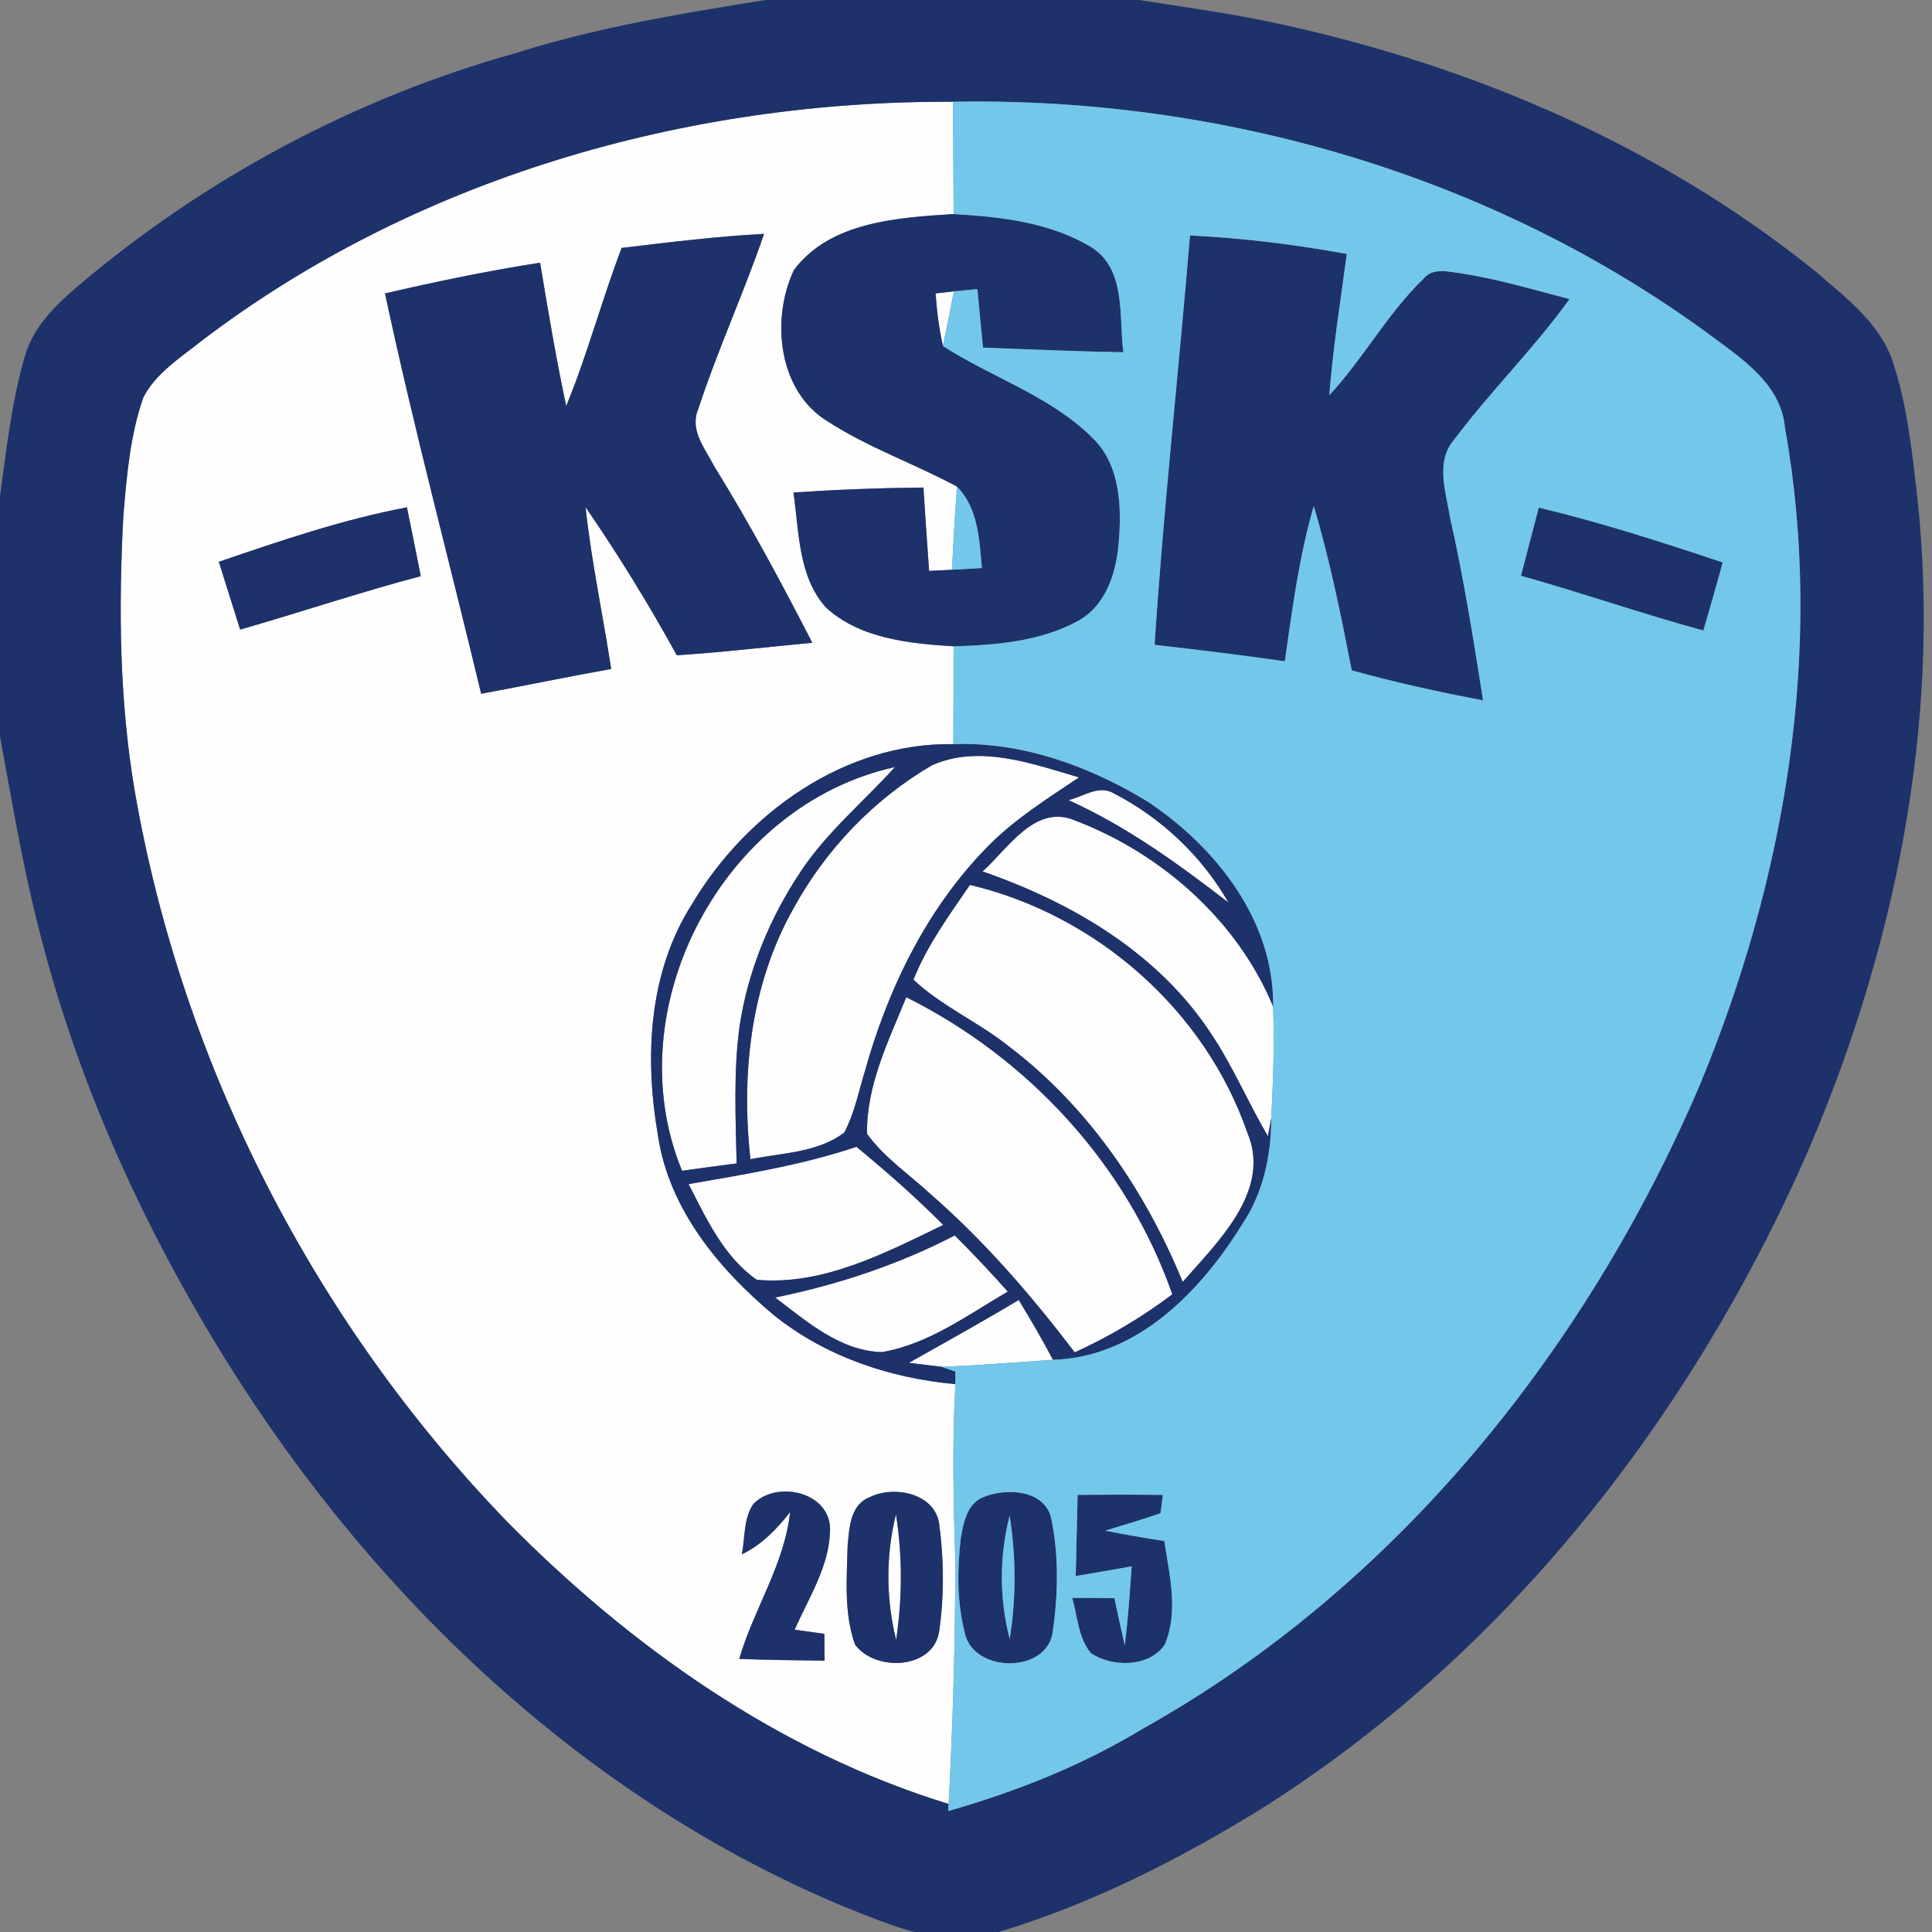 <?xml version="1.0" encoding="UTF-8"?>
<svg width="256px" height="256px" viewBox="0 0 256 256" version="1.1" xmlns="http://www.w3.org/2000/svg" xmlns:xlink="http://www.w3.org/1999/xlink">
    <rect x="0" y="0" width="256" height="256" fill="#808080" stroke="none"/>
    <!-- Generator: Sketch 51.3 (57544) - http://www.bohemiancoding.com/sketch -->
    <title>logo/ksk</title>
    <desc>Created with Sketch.</desc>
    <defs></defs>
    <g id="logo/ksk" stroke="none" stroke-width="1" fill="none" fill-rule="evenodd">
        <g id="ksk" transform="translate(0, -1)" fill-rule="nonzero">
            <g id="#fefefeff" transform="translate(15.059, 13.883)" fill="#FEFEFE">
                <path d="M11.561,32.348 C39.871,10.76 75.839,0.428 111.227,0.602 C111.238,5.565 111.262,10.517 111.308,15.48 C103.929,15.954 94.929,16.475 90.133,22.908 C87.063,29.444 88.036,39.024 94.708,43.015 C100.072,46.463 106.142,48.58 111.748,51.588 C111.47,55.268 111.262,58.935 111.088,62.614 C110.335,62.649 108.817,62.73 108.053,62.765 C107.786,59.085 107.532,55.406 107.3,51.716 C101.554,51.774 95.809,51.993 90.075,52.375 C90.839,57.558 90.677,63.54 94.43,67.658 C98.96,71.766 105.458,72.379 111.296,72.761 C111.296,77.076 111.285,81.391 111.262,85.718 C96.921,85.476 83.866,94.835 76.719,106.775 C70.858,115.88 70.325,127.16 72.12,137.55 C73.545,147.257 80.136,155.24 87.457,161.36 C94.291,166.867 102.852,169.736 111.528,170.523 C111.099,178.471 111.285,186.431 111.528,194.379 C111.505,204.977 111.204,215.563 110.636,226.149 C88.152,219.254 68.413,205.278 52.046,188.652 C26.585,162.285 9.116,128.225 2.826,92.116 C0.753,80.026 0.637,67.682 1.286,55.453 C1.738,50.165 2.178,44.774 3.95,39.741 C5.618,36.548 8.815,34.535 11.561,32.348 Z M67.313,19.969 C64.672,26.888 62.784,34.061 59.969,40.921 C58.625,34.628 57.559,28.276 56.505,21.924 C49.601,23 42.755,24.423 35.956,25.997 C39.755,43.779 44.458,61.353 48.698,79.043 C54.455,77.978 60.177,76.787 65.923,75.757 C64.834,68.607 63.305,61.515 62.529,54.319 C66.884,60.647 70.915,67.207 74.622,73.941 C80.623,73.559 86.6,72.842 92.577,72.286 C88.5,64.373 84.295,56.517 79.603,48.939 C78.41,46.625 76.302,44.149 77.437,41.396 C80.009,33.517 83.495,25.962 86.183,18.106 C79.87,18.442 73.591,19.217 67.313,19.969 Z M13.935,61.561 C14.873,64.558 15.823,67.543 16.762,70.539 C24.754,68.249 32.643,65.588 40.694,63.459 C40.103,60.416 39.477,57.373 38.863,54.342 C30.338,55.95 22.125,58.762 13.935,61.561 Z M84.77,186.396 C83.437,188.328 83.681,190.862 83.241,193.072 C85.858,191.811 87.874,189.74 89.635,187.472 C88.882,194.437 84.816,200.314 82.893,206.932 C86.658,207.071 90.422,207.117 94.199,207.164 C94.187,206.273 94.187,204.491 94.176,203.612 C93.191,203.473 91.222,203.195 90.237,203.056 C92.125,198.787 94.871,194.599 94.929,189.798 C94.963,184.811 87.874,183.203 84.77,186.396 Z M100.13,185.529 C97.581,186.535 97.477,189.613 97.257,191.927 C97.141,196.288 96.747,200.858 98.241,205.035 C100.917,208.679 108.69,208.355 109.397,203.207 C110.057,198.521 110.022,193.708 109.385,189.023 C108.794,184.95 103.327,183.886 100.13,185.529 Z" id="Shape"></path>
                <path d="M108.91,25.997 C109.512,25.927 110.729,25.788 111.331,25.719 C110.868,28.137 110.393,30.555 109.883,32.962 C109.373,30.671 109.072,28.334 108.91,25.997 Z" id="Shape"></path>
                <path d="M108.435,88.518 C114.713,85.73 121.722,88.31 127.919,90.126 C123.679,92.961 119.312,95.703 115.733,99.37 C107.682,107.596 102.539,118.24 99.492,129.231 C98.682,131.892 98.137,134.692 96.817,137.18 C93.307,139.864 88.546,139.875 84.376,140.72 C83.125,129.393 84.41,117.523 90.087,107.481 C94.349,99.683 100.755,92.996 108.435,88.518 Z" id="Shape"></path>
                <path d="M75.317,142.247 C66.433,120.682 80.796,93.725 103.524,88.761 C99.377,93.343 94.535,97.346 91.083,102.529 C86.959,108.696 84.04,115.73 82.939,123.088 C82.117,129.116 82.418,135.213 82.546,141.275 C80.136,141.588 77.727,141.912 75.317,142.247 Z" id="Shape"></path>
                <path d="M126.517,93.135 C128.452,92.695 130.502,91.087 132.471,92.209 C138.784,95.46 144.182,100.527 147.715,106.706 C141.055,101.569 134.232,96.617 126.517,93.135 Z" id="Shape"></path>
                <path d="M115.142,102.587 C118.536,99.544 122.127,93.528 127.467,95.865 C138.854,100.215 148.955,109.135 153.635,120.496 C153.82,125.425 153.635,130.354 153.391,135.271 C153.287,135.872 153.056,137.064 152.951,137.666 C150.333,133.246 148.353,128.479 145.491,124.199 C138.495,113.439 127.039,106.717 115.142,102.587 Z" id="Shape"></path>
                <path d="M105.979,116.933 C107.786,112.375 110.717,108.395 113.462,104.369 C130.178,108.325 144.576,120.913 150.218,137.191 C153.484,144.862 146.291,151.676 141.657,156.975 C136.676,144.862 129.1,133.709 118.582,125.737 C114.574,122.533 109.744,120.462 105.979,116.933 Z" id="Shape"></path>
                <path d="M99.828,137.353 C99.724,130.967 102.666,125.043 105.03,119.258 C121.212,127.311 134.302,141.507 140.279,158.618 C136.271,161.661 131.927,164.218 127.351,166.312 C121.606,158.78 115.397,151.572 108.25,145.348 C105.412,142.721 102.11,140.512 99.828,137.353 Z" id="Shape"></path>
                <path d="M76.186,144.017 C83.669,142.721 91.199,141.495 98.427,139.077 C102.4,142.363 106.292,145.753 109.918,149.432 C102.249,153.134 93.99,157.484 85.221,156.697 C80.854,153.666 78.549,148.61 76.186,144.017 Z" id="Shape"></path>
                <path d="M87.654,159.046 C95.913,157.368 103.964,154.696 111.458,150.82 C113.856,153.227 116.208,155.702 118.478,158.259 C113.173,161.348 107.972,165.236 101.798,166.277 C96.261,166.127 91.847,162.216 87.654,159.046 Z" id="Shape"></path>
                <path d="M105.377,167.7 C110.242,164.946 115.142,162.251 119.926,159.37 C121.513,161.962 123.042,164.611 124.467,167.295 C119.544,167.631 114.621,168.047 109.675,168.221 C108.238,168.047 106.802,167.874 105.377,167.7 Z" id="Shape"></path>
                <path d="M103.686,204.422 C102.33,198.972 102.307,193.211 103.663,187.762 C104.531,193.28 104.508,198.903 103.686,204.422 Z" id="Shape"></path>
            </g>
            <g id="#1d326bff" fill="#1D326B">
                <path d="M107.543,0 L144.947,0 C151.897,1.261 158.917,2.106 165.867,3.413 C192.961,8.758 219.268,19.703 240.802,37.161 C244.694,40.551 249.177,43.906 250.834,49.02 C252.733,54.793 253.359,60.879 254.054,66.895 C257.321,97.033 250.961,127.635 238.833,155.217 C223.415,189.601 199.078,220.619 166.933,240.796 C156.044,247.495 144.507,253.337 132.228,257.028 C125.324,259.388 118.362,256.207 112.003,253.708 C77.727,239.477 49.648,212.81 30.164,181.583 C18.928,163.581 10.055,143.994 4.969,123.354 C2.908,115.186 1.529,106.868 0,98.584 L0,66.756 C0.846,60.566 1.529,54.307 3.267,48.303 C4.309,44.462 7.217,41.569 10.147,39.059 C27.002,24.712 46.984,13.988 68.321,8.041 C81.086,3.98 94.372,2.187 107.543,0 Z M26.619,46.232 C23.874,48.418 20.677,50.431 19.009,53.625 C17.237,58.657 16.796,64.049 16.345,69.336 C15.696,81.565 15.812,93.91 17.885,106 C24.175,142.108 41.643,176.169 67.104,202.536 C83.472,219.161 103.211,233.137 125.695,240.033 L125.637,240.97 C134.661,238.401 143.43,234.919 151.469,230.037 C184.969,211.305 210.105,179.952 225.129,145.012 C236.528,117.639 241.775,87.072 236.516,57.662 C235.983,51.924 230.898,48.592 226.693,45.468 C197.931,24.284 161.894,13.826 126.286,14.485 C90.897,14.311 54.93,24.643 26.619,46.232 Z" id="Shape"></path>
                <path d="M126.367,29.363 C132.61,29.722 139.178,30.463 144.634,33.771 C149.268,36.71 148.237,43.004 148.851,47.678 C142.642,47.562 136.445,47.308 130.247,47.053 C130.004,44.473 129.749,41.893 129.506,39.313 C128.73,39.383 127.166,39.533 126.39,39.602 C125.788,39.672 124.571,39.811 123.969,39.88 C124.131,42.217 124.432,44.554 124.942,46.845 C131.464,51.056 139.213,53.474 144.796,59.051 C148.445,62.614 148.642,68.133 148.237,72.888 C147.924,76.914 146.499,81.403 142.653,83.381 C137.684,86.019 131.892,86.482 126.355,86.644 C120.517,86.262 114.018,85.649 109.489,81.542 C105.736,77.423 105.898,71.442 105.134,66.259 C110.868,65.877 116.613,65.657 122.359,65.599 C122.59,69.29 122.845,72.969 123.112,76.648 C123.876,76.613 125.394,76.532 126.147,76.498 C127.131,76.44 129.112,76.324 130.097,76.266 C129.772,72.495 129.622,68.353 126.807,65.472 C121.2,62.464 115.13,60.347 109.767,56.899 C103.095,52.907 102.122,43.328 105.192,36.791 C109.987,30.358 118.988,29.838 126.367,29.363 Z" id="Shape"></path>
                <path d="M82.372,33.852 C88.65,33.1 94.929,32.325 101.242,31.99 C98.554,39.845 95.068,47.4 92.496,55.279 C91.361,58.033 93.469,60.509 94.662,62.822 C99.353,70.4 103.558,78.256 107.636,86.17 C101.659,86.725 95.681,87.442 89.681,87.824 C85.974,81.091 81.943,74.531 77.588,68.202 C78.364,75.398 79.893,82.491 80.982,89.641 C75.236,90.67 69.514,91.862 63.757,92.926 C59.517,75.237 54.814,57.662 51.015,39.88 C57.814,38.307 64.66,36.884 71.564,35.808 C72.618,42.159 73.684,48.511 75.028,54.805 C77.843,47.944 79.731,40.771 82.372,33.852 Z" id="Shape"></path>
                <path d="M157.677,32.198 C164.651,32.545 171.59,33.39 178.459,34.651 C177.625,40.875 176.628,47.088 176.142,53.359 C180.66,48.523 183.833,42.553 188.606,37.948 C189.776,36.49 191.652,36.953 193.251,37.161 C198.244,37.913 203.086,39.348 207.962,40.632 C203.271,47.192 197.468,52.85 192.649,59.305 C190.17,62.221 191.606,66.189 192.127,69.533 C193.946,77.55 195.232,85.684 196.518,93.806 C190.668,92.695 184.841,91.422 179.107,89.826 C177.683,82.514 176.211,75.202 174.08,68.063 C172.134,74.774 171.23,81.715 170.246,88.622 C164.5,87.801 158.755,87.095 152.986,86.447 C154.168,68.33 156.183,50.281 157.677,32.198 Z" id="Shape"></path>
                <path d="M28.994,75.445 C37.184,72.645 45.397,69.834 53.922,68.225 C54.536,71.257 55.162,74.299 55.752,77.342 C47.702,79.471 39.813,82.132 31.82,84.423 C30.882,81.426 29.932,78.441 28.994,75.445 Z" id="Shape"></path>
                <path d="M203.896,68.26 C212.144,70.227 220.23,72.842 228.269,75.526 C227.446,78.545 226.589,81.542 225.709,84.55 C217.588,82.34 209.642,79.563 201.533,77.296 C202.31,74.288 203.109,71.268 203.896,68.26 Z" id="Shape"></path>
                <path d="M91.778,120.658 C98.925,108.719 111.98,99.359 126.32,99.602 C135.506,99.266 144.449,102.552 152.198,107.296 C161.199,113.346 168.856,123.065 168.694,134.38 C164.014,123.019 153.913,114.098 142.526,109.748 C137.186,107.411 133.595,113.427 130.201,116.47 C142.097,120.601 153.554,127.322 160.55,138.082 C163.411,142.363 165.392,147.129 168.01,151.549 C168.114,150.947 168.346,149.756 168.45,149.154 C168.45,154.106 167.373,159.104 164.581,163.257 C159.091,172.12 150.646,180.866 139.526,181.178 C138.101,178.494 136.572,175.845 134.985,173.253 C130.201,176.134 125.301,178.83 120.436,181.583 C121.861,181.757 123.297,181.93 124.733,182.104 C125.208,182.266 126.135,182.578 126.598,182.74 C126.598,183.157 126.598,183.99 126.587,184.406 C117.911,183.62 109.35,180.75 102.516,175.243 C95.195,169.123 88.604,161.14 87.179,151.433 C85.384,141.044 85.916,129.764 91.778,120.658 Z M123.494,102.402 C115.814,106.879 109.408,113.566 105.145,121.364 C99.469,131.406 98.184,143.277 99.435,154.603 C103.605,153.759 108.366,153.747 111.875,151.063 C113.196,148.576 113.74,145.776 114.551,143.115 C117.598,132.124 122.741,121.48 130.792,113.254 C134.371,109.586 138.738,106.844 142.978,104.01 C136.78,102.193 129.772,99.613 123.494,102.402 Z M90.376,156.13 C92.786,155.795 95.195,155.471 97.604,155.159 C97.477,149.096 97.176,142.999 97.998,136.971 C99.099,129.613 102.018,122.579 106.142,116.412 C109.593,111.229 114.435,107.226 118.582,102.645 C95.855,107.608 81.491,134.565 90.376,156.13 Z M141.576,107.018 C149.291,110.5 156.114,115.452 162.774,120.589 C159.241,114.411 153.843,109.343 147.53,106.092 C145.561,104.97 143.511,106.578 141.576,107.018 Z M121.038,130.816 C124.803,134.345 129.633,136.416 133.641,139.621 C144.159,147.592 151.735,158.745 156.716,170.858 C161.35,165.56 168.543,158.745 165.276,151.075 C159.635,134.796 145.237,122.209 128.521,118.252 C125.776,122.278 122.845,126.258 121.038,130.816 Z M114.887,151.237 C117.169,154.395 120.471,156.605 123.309,159.231 C130.456,165.456 136.665,172.663 142.41,180.195 C146.986,178.101 151.33,175.544 155.338,172.501 C149.36,155.39 136.271,141.194 120.088,133.142 C117.725,138.927 114.783,144.85 114.887,151.237 Z M91.245,157.901 C93.608,162.494 95.913,167.55 100.28,170.581 C109.049,171.368 117.308,167.017 124.977,163.315 C121.351,159.636 117.459,156.246 113.486,152.96 C106.257,155.378 98.728,156.605 91.245,157.901 Z M102.713,172.929 C106.906,176.099 111.319,180.01 116.856,180.16 C123.031,179.119 128.232,175.232 133.537,172.143 C131.267,169.586 128.915,167.11 126.517,164.703 C119.023,168.579 110.972,171.252 102.713,172.929 Z" id="Shape"></path>
                <path d="M99.828,200.28 C102.933,197.087 110.022,198.695 109.987,203.681 C109.929,208.483 107.184,212.671 105.296,216.94 C106.281,217.079 108.25,217.356 109.234,217.495 C109.246,218.374 109.246,220.156 109.258,221.047 C105.481,221.001 101.717,220.954 97.952,220.816 C99.875,214.198 103.941,208.321 104.694,201.356 C102.933,203.623 100.917,205.694 98.299,206.955 C98.74,204.746 98.496,202.212 99.828,200.28 Z" id="Shape"></path>
                <path d="M115.188,199.412 C118.386,197.769 123.853,198.834 124.444,202.906 C125.081,207.592 125.116,212.405 124.455,217.09 C123.749,222.239 115.976,222.563 113.3,218.918 C111.806,214.742 112.2,210.172 112.316,205.81 C112.536,203.496 112.64,200.419 115.188,199.412 Z M118.745,218.305 C119.567,212.786 119.59,207.164 118.721,201.645 C117.366,207.094 117.389,212.856 118.745,218.305 Z" id="Shape"></path>
                <path d="M130.212,199.412 C133.19,198.139 138.275,198.313 139.259,202.061 C140.313,206.978 140.209,212.127 139.514,217.09 C138.877,222.898 128.73,222.748 127.791,217.16 C126.784,213.122 126.83,208.887 127.317,204.78 C127.652,202.79 128.139,200.291 130.212,199.412 Z M133.792,218.178 C134.649,212.763 134.637,207.245 133.78,201.842 C132.413,207.187 132.402,212.821 133.792,218.178 Z" id="Shape"></path>
                <path d="M142.792,199.077 C146.557,199.042 150.322,199.03 154.087,199.088 C154.017,199.701 153.855,200.904 153.774,201.518 C151.353,202.339 148.897,203.091 146.441,203.82 C149.048,204.329 151.654,204.792 154.272,205.197 C154.967,209.709 156.195,214.591 154.318,218.953 C152.21,221.961 147.38,221.949 144.542,220.04 C142.862,218.016 142.781,215.17 142.074,212.729 C143.939,212.729 145.804,212.74 147.669,212.763 C148.098,214.846 148.561,216.94 149.036,219.022 C149.465,215.54 149.719,212.046 149.951,208.552 C147.484,208.992 145.016,209.42 142.538,209.836 C142.607,206.25 142.711,202.663 142.792,199.077 Z" id="Shape"></path>
            </g>
            <g id="#73c7ebff" transform="translate(123.946, 13.883)" fill="#73C7EB">
                <path d="M2.34,0.602 C37.948,-0.058 73.985,10.401 102.748,31.585 C106.952,34.709 112.038,38.041 112.57,43.779 C117.83,73.189 112.582,103.755 101.184,131.129 C86.16,166.069 61.023,197.422 27.523,216.153 C19.484,221.035 10.715,224.518 1.691,227.086 L1.749,226.149 C2.317,215.563 2.618,204.977 2.641,194.379 C2.398,186.431 2.212,178.471 2.641,170.523 C2.653,170.106 2.653,169.273 2.653,168.857 C2.189,168.695 1.263,168.383 0.788,168.221 C5.734,168.047 10.657,167.631 15.58,167.295 C26.7,166.983 35.145,158.236 40.636,149.374 C43.427,145.22 44.505,140.222 44.505,135.271 C44.748,130.354 44.933,125.425 44.748,120.496 C44.91,109.181 37.253,99.463 28.253,93.412 C20.503,88.669 11.561,85.383 2.375,85.718 C2.398,81.391 2.409,77.076 2.409,72.761 C7.946,72.599 13.738,72.136 18.708,69.498 C22.553,67.52 23.978,63.031 24.291,59.004 C24.696,54.249 24.5,48.731 20.851,45.167 C15.267,39.591 7.518,37.173 0.996,32.962 C1.506,30.555 1.981,28.137 2.444,25.719 C3.22,25.65 4.784,25.499 5.56,25.43 C5.803,28.01 6.058,30.59 6.302,33.17 C12.499,33.424 18.696,33.679 24.905,33.795 C24.291,29.12 25.322,22.827 20.689,19.888 C15.233,16.579 8.665,15.839 2.421,15.48 C2.375,10.517 2.351,5.565 2.34,0.602 Z M33.732,18.315 C32.237,36.398 30.222,54.446 29.04,72.564 C34.809,73.212 40.555,73.918 46.3,74.739 C47.285,67.832 48.188,60.89 50.134,54.18 C52.266,61.318 53.737,68.63 55.162,75.942 C60.896,77.539 66.722,78.811 72.572,79.922 C71.286,71.8 70,63.667 68.182,55.649 C67.66,52.306 66.224,48.337 68.703,45.422 C73.522,38.966 79.325,33.309 84.017,26.749 C79.14,25.464 74.298,24.03 69.305,23.278 C67.707,23.07 65.83,22.607 64.66,24.065 C59.888,28.669 56.714,34.639 52.196,39.475 C52.683,33.204 53.679,26.992 54.513,20.767 C47.644,19.506 40.705,18.662 33.732,18.315 Z M79.951,54.377 C79.163,57.385 78.364,60.404 77.588,63.412 C85.696,65.68 93.643,68.457 101.763,70.667 C102.643,67.658 103.5,64.662 104.323,61.642 C96.284,58.958 88.198,56.343 79.951,54.377 Z M6.267,185.529 C4.193,186.408 3.707,188.907 3.371,190.897 C2.884,195.004 2.838,199.238 3.846,203.276 C4.784,208.864 14.931,209.015 15.569,203.207 C16.264,198.243 16.368,193.095 15.314,188.178 C14.329,184.43 9.244,184.256 6.267,185.529 Z M18.847,185.193 C18.766,188.78 18.661,192.366 18.592,195.953 C21.071,195.536 23.538,195.108 26.005,194.669 C25.774,198.163 25.519,201.657 25.09,205.139 C24.615,203.056 24.152,200.962 23.723,198.88 C21.858,198.857 19.993,198.845 18.129,198.845 C18.835,201.286 18.916,204.132 20.596,206.157 C23.434,208.066 28.264,208.078 30.372,205.07 C32.249,200.708 31.021,195.825 30.326,191.313 C27.708,190.908 25.102,190.446 22.496,189.937 C24.951,189.208 27.407,188.456 29.828,187.634 C29.909,187.021 30.071,185.818 30.141,185.205 C26.376,185.147 22.611,185.158 18.847,185.193 Z" id="Shape"></path>
                <path d="M2.861,51.588 C5.676,54.469 5.827,58.611 6.151,62.383 C5.166,62.441 3.186,62.556 2.201,62.614 C2.375,58.935 2.583,55.268 2.861,51.588 Z" id="Shape"></path>
                <path d="M9.846,204.294 C8.456,198.938 8.468,193.303 9.835,187.958 C10.692,193.361 10.703,198.88 9.846,204.294 Z" id="Shape"></path>
            </g>
        </g>
    </g>
</svg>